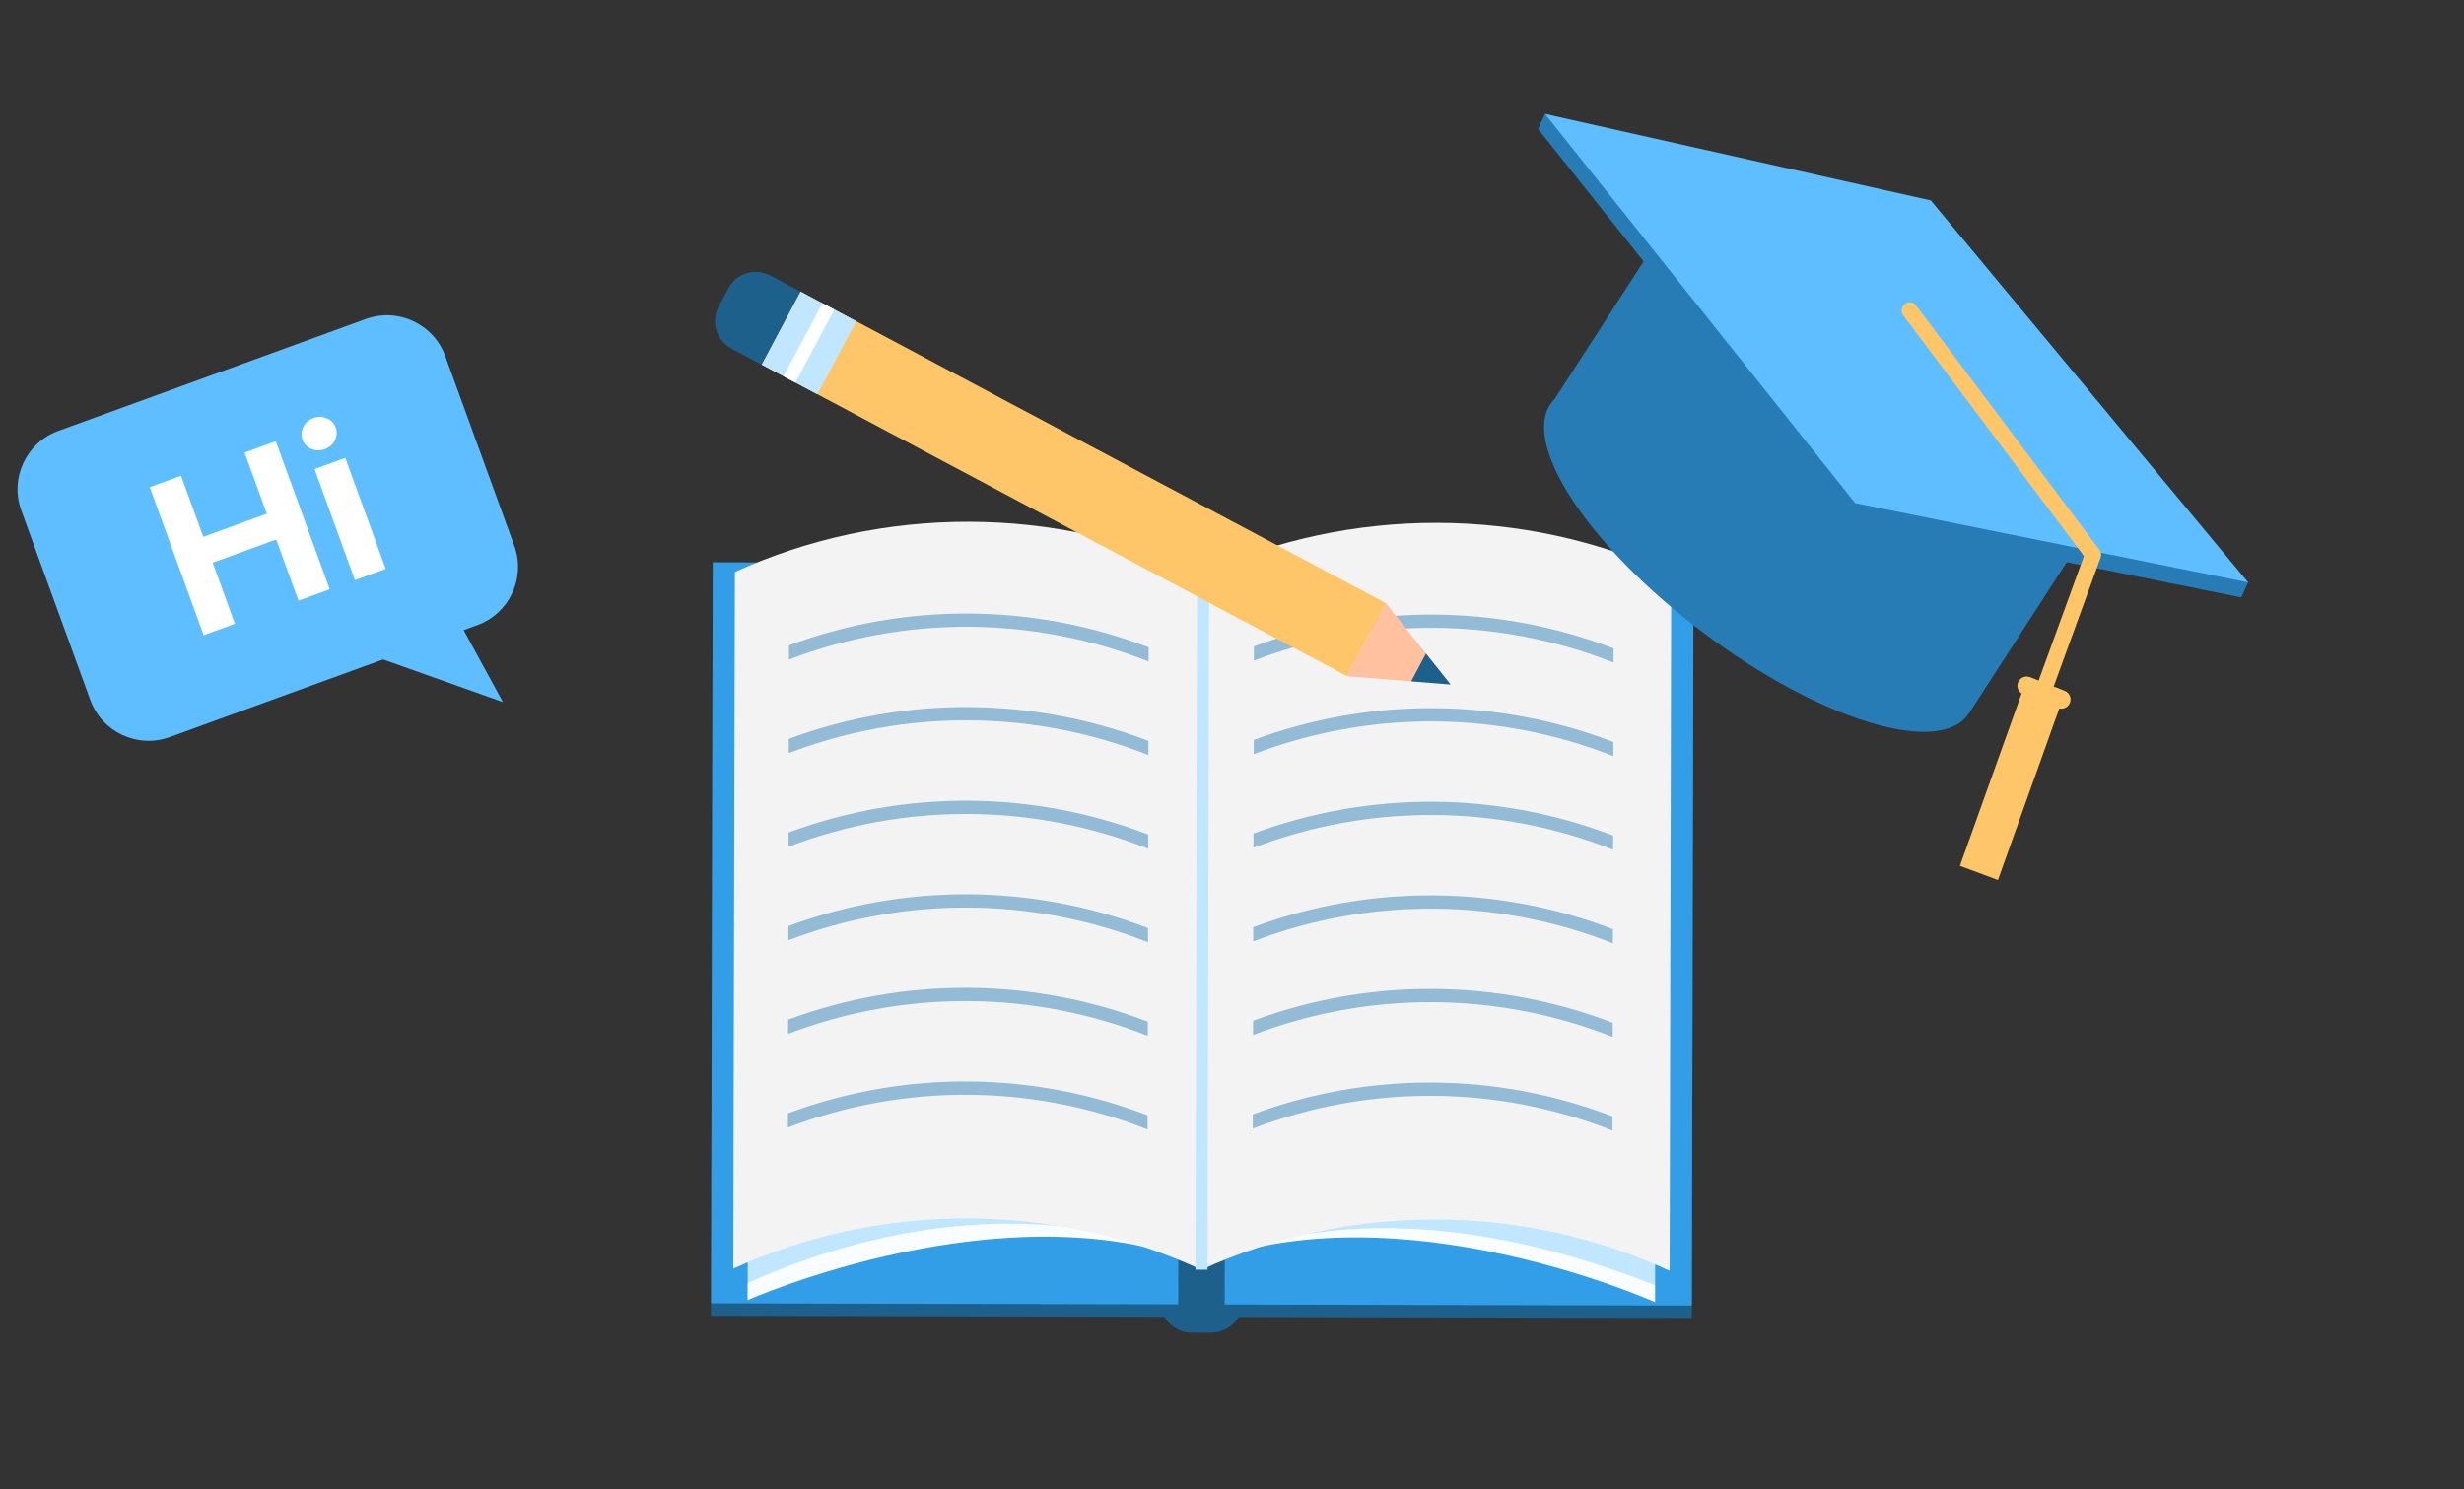 <svg width="273" height="165" viewBox="0 0 273 165" fill="none" xmlns="http://www.w3.org/2000/svg">
<rect x="0" y="0" width="273" height="165" fill="#333333" stroke="none"/>
<g clip-path="url(#clip0_2289_4980)">
<path d="M6.467 47.747L40.522 35.352C44.091 34.053 48.037 35.893 49.336 39.462L56.981 60.466C58.28 64.035 56.44 67.981 52.871 69.28L51.371 69.826L55.722 77.795L42.443 73.076L18.816 81.675C15.247 82.974 11.301 81.134 10.002 77.565L2.357 56.561C1.058 52.992 2.898 49.046 6.467 47.747Z" fill="#5FBEFF"/>
<path d="M22.562 70.384L16.593 53.982L20.06 52.72L22.524 59.488L29.563 56.925L27.1 50.158L30.56 48.899L36.53 65.301L33.07 66.56L30.604 59.785L23.564 62.347L26.03 69.122L22.562 70.384ZM39.325 64.283L34.847 51.982L38.259 50.74L42.736 63.042L39.325 64.283ZM35.984 49.772C35.477 49.957 34.98 49.947 34.495 49.743C34.013 49.532 33.685 49.188 33.513 48.713C33.342 48.243 33.374 47.775 33.609 47.308C33.848 46.834 34.221 46.505 34.728 46.321C35.235 46.136 35.73 46.15 36.212 46.361C36.697 46.565 37.026 46.902 37.197 47.372C37.369 47.847 37.337 48.322 37.098 48.796C36.863 49.262 36.491 49.588 35.984 49.772Z" fill="white"/>
</g>
<g clip-path="url(#clip1_2289_4980)">
<path d="M128.496 140.102L137.76 140.123L137.751 144.094C137.746 146.08 136.129 147.69 134.143 147.686L132.079 147.681C130.093 147.677 128.483 146.059 128.487 144.073L128.496 140.102Z" fill="#1E608C"/>
<path d="M133.296 63.813L78.963 63.69L78.777 145.807L133.11 145.93L133.296 63.813Z" fill="#1E608C"/>
<path d="M133.304 62.428L78.971 62.305L78.784 144.422L133.117 144.545L133.304 62.428Z" fill="#329EE8"/>
<path d="M187.63 63.935L133.297 63.812L133.111 145.929L187.444 146.053L187.63 63.935Z" fill="#1E608C"/>
<path d="M187.632 62.554L133.299 62.431L133.113 144.548L187.446 144.671L187.632 62.554Z" fill="#329EE8"/>
<path d="M135.863 67.026L130.721 67.014L130.542 145.918L135.684 145.929L135.863 67.026Z" fill="#1E608C"/>
<path d="M82.835 142.183L82.832 144.068C82.832 144.068 111.323 131.412 133.113 140.063L125.834 130.207C125.834 130.207 98.123 128.218 82.831 142.193L82.835 142.183Z" fill="#FAFDFF"/>
<path d="M133.11 140.057C117.334 132.819 98.647 135.012 82.841 142.18C82.899 117.501 82.957 92.822 83.009 68.146C98.818 60.983 117.508 58.781 133.277 66.022C133.219 90.701 133.161 115.381 133.11 140.057Z" fill="#C1E6FF"/>
<path d="M183.379 142.415L183.376 144.299C183.376 144.299 154.951 131.51 133.113 140.063L140.438 130.236C140.438 130.236 168.158 128.382 183.388 142.418L183.379 142.415Z" fill="#FAFDFF"/>
<path d="M183.378 142.415C165.979 135.564 148.458 133.548 133.118 140.06C133.176 115.381 133.234 90.701 133.286 66.025C149.096 58.863 167.77 61.143 183.546 68.38C183.488 93.059 183.43 117.739 183.378 142.415Z" fill="#C1E6FF"/>
<path d="M133.107 140.702C116.832 133.159 97.555 133.113 81.244 140.583C81.306 114.853 81.365 89.117 81.421 63.389C97.732 55.919 117.009 55.965 133.284 63.508C133.222 89.238 133.163 114.975 133.107 140.702Z" fill="#F3F3F3"/>
<path d="M184.986 140.821C168.711 133.278 149.434 133.232 133.123 140.702C133.185 114.972 133.244 89.235 133.3 63.508C149.61 56.038 168.888 56.084 185.163 63.627C185.101 89.357 185.042 115.094 184.986 140.821Z" fill="#F3F3F3"/>
<path d="M133.3 63.508L133.12 140.696" stroke="#C1E6FF" stroke-width="1.33" stroke-miterlimit="10"/>
<g opacity="0.47">
<path d="M178.769 71.847C165.953 66.932 151.784 66.85 138.927 71.626L138.925 73.201C151.763 68.29 165.984 68.364 178.772 73.419L178.775 71.844L178.769 71.847Z" fill="#277CB5"/>
<path d="M178.751 82.219C165.936 77.304 151.766 77.222 138.91 81.998L138.907 83.573C151.746 78.662 165.967 78.736 178.755 83.79L178.758 82.216L178.751 82.219Z" fill="#277CB5"/>
<path d="M178.722 92.588C165.907 87.673 151.737 87.591 138.881 92.367L138.878 93.942C151.717 89.031 165.937 89.104 178.726 94.159L178.728 92.585L178.722 92.588Z" fill="#277CB5"/>
<path d="M178.697 102.963C165.881 98.048 151.712 97.966 138.855 102.742L138.852 104.317C151.691 99.406 165.912 99.479 178.7 104.534L178.703 102.96L178.697 102.963Z" fill="#277CB5"/>
<path d="M178.677 113.335C165.862 108.42 151.692 108.338 138.836 113.114L138.833 114.689C151.672 109.778 165.892 109.851 178.681 114.906L178.683 113.332L178.677 113.335Z" fill="#277CB5"/>
<path d="M178.648 123.703C165.832 118.789 151.663 118.706 138.806 123.483L138.804 125.058C151.642 120.147 165.863 120.22 178.651 125.275L178.654 123.7L178.648 123.703Z" fill="#277CB5"/>
</g>
<g opacity="0.47">
<path d="M127.257 71.732C114.442 66.817 100.272 66.735 87.416 71.511L87.413 73.086C100.252 68.175 114.472 68.248 127.261 73.303L127.264 71.729L127.257 71.732Z" fill="#277CB5"/>
<path d="M127.236 82.097C114.42 77.183 100.251 77.1 87.394 81.877L87.391 83.452C100.23 78.541 114.451 78.614 127.239 83.669L127.242 82.094L127.236 82.097Z" fill="#277CB5"/>
<path d="M127.21 92.472C114.395 87.558 100.225 87.475 87.369 92.252L87.366 93.827C100.205 88.916 114.425 88.989 127.214 94.044L127.217 92.469L127.21 92.472Z" fill="#277CB5"/>
<path d="M127.191 102.844C114.375 97.93 100.206 97.847 87.349 102.624L87.347 104.199C100.185 99.288 114.406 99.361 127.194 104.416L127.197 102.841L127.191 102.844Z" fill="#277CB5"/>
<path d="M127.161 113.213C114.346 108.298 100.177 108.216 87.32 112.993L87.317 114.567C100.156 109.657 114.377 109.73 127.165 114.785L127.168 113.21L127.161 113.213Z" fill="#277CB5"/>
<path d="M127.142 123.585C114.327 118.67 100.157 118.588 87.3 123.365L87.298 124.939C100.136 120.029 114.357 120.102 127.146 125.157L127.148 123.582L127.142 123.585Z" fill="#277CB5"/>
</g>
<path d="M84.38 40.394L149.236 74.922L153.543 66.833L88.686 32.305L84.38 40.394Z" fill="#FFC669"/>
<path d="M88.681 32.31L84.375 40.399L90.56 43.691L94.866 35.602L88.681 32.31Z" fill="#C1E6FF"/>
<path d="M91.121 33.609L86.814 41.697L88.126 42.396L92.432 34.307L91.121 33.609Z" fill="white"/>
<path d="M84.379 40.396L81.037 38.617C79.367 37.727 78.733 35.65 79.622 33.979L80.706 31.943C81.596 30.272 83.673 29.638 85.344 30.528L88.685 32.307L84.379 40.396Z" fill="#1E608C"/>
<path d="M149.238 74.926L160.719 75.85L153.541 66.835L149.238 74.926Z" fill="#FFC1A0"/>
<path d="M156.352 75.501L160.718 75.85L157.989 72.421L156.352 75.501Z" fill="#1E608C"/>
</g>
<path d="M183.181 27.306L172.327 44.097L218.122 79.108L230.392 60.121L183.181 27.306Z" fill="#277CB5"/>
<path d="M188.78 70.152C176.044 60.593 168.481 49.164 171.888 44.623C175.296 40.083 188.383 44.151 201.12 53.71C213.857 63.268 221.419 74.698 218.012 79.238C214.604 83.779 201.517 79.711 188.78 70.152Z" fill="#277CB5"/>
<path d="M248.314 66.198L204.771 57.407L170.404 14.287L171.181 12.627L213.148 23.872L249.084 64.537L248.314 66.198Z" fill="#277CB5"/>
<path d="M249.084 64.537L205.549 55.753L171.181 12.627L213.925 22.211L249.084 64.537Z" fill="#5FBEFF"/>
<path d="M211.587 34.401L231.901 61.472L224.588 81.555L219.493 95.548" stroke="#FFC669" stroke-width="1.79" stroke-linecap="round" stroke-linejoin="round"/>
<path d="M228.005 78.462L224.174 76.95C223.647 76.743 223.383 76.142 223.595 75.618C223.802 75.092 224.403 74.827 224.927 75.04L228.758 76.552C229.285 76.758 229.549 77.359 229.337 77.883C229.13 78.41 228.529 78.674 228.005 78.462Z" fill="#FFC669"/>
<path d="M217.149 95.95L221.364 97.514L228.349 77.973L224.14 76.412L217.149 95.95Z" fill="#FFC669"/>
<defs>
<clipPath id="clip0_2289_4980">
<rect width="50" height="45.087" fill="white" transform="matrix(-0.94 0.342 0.342 0.94 46.984 33)"/>
</clipPath>
<clipPath id="clip1_2289_4980">
<rect width="134.329" height="150" fill="white" transform="translate(34 54) rotate(-26)"/>
</clipPath>
</defs>
</svg>
